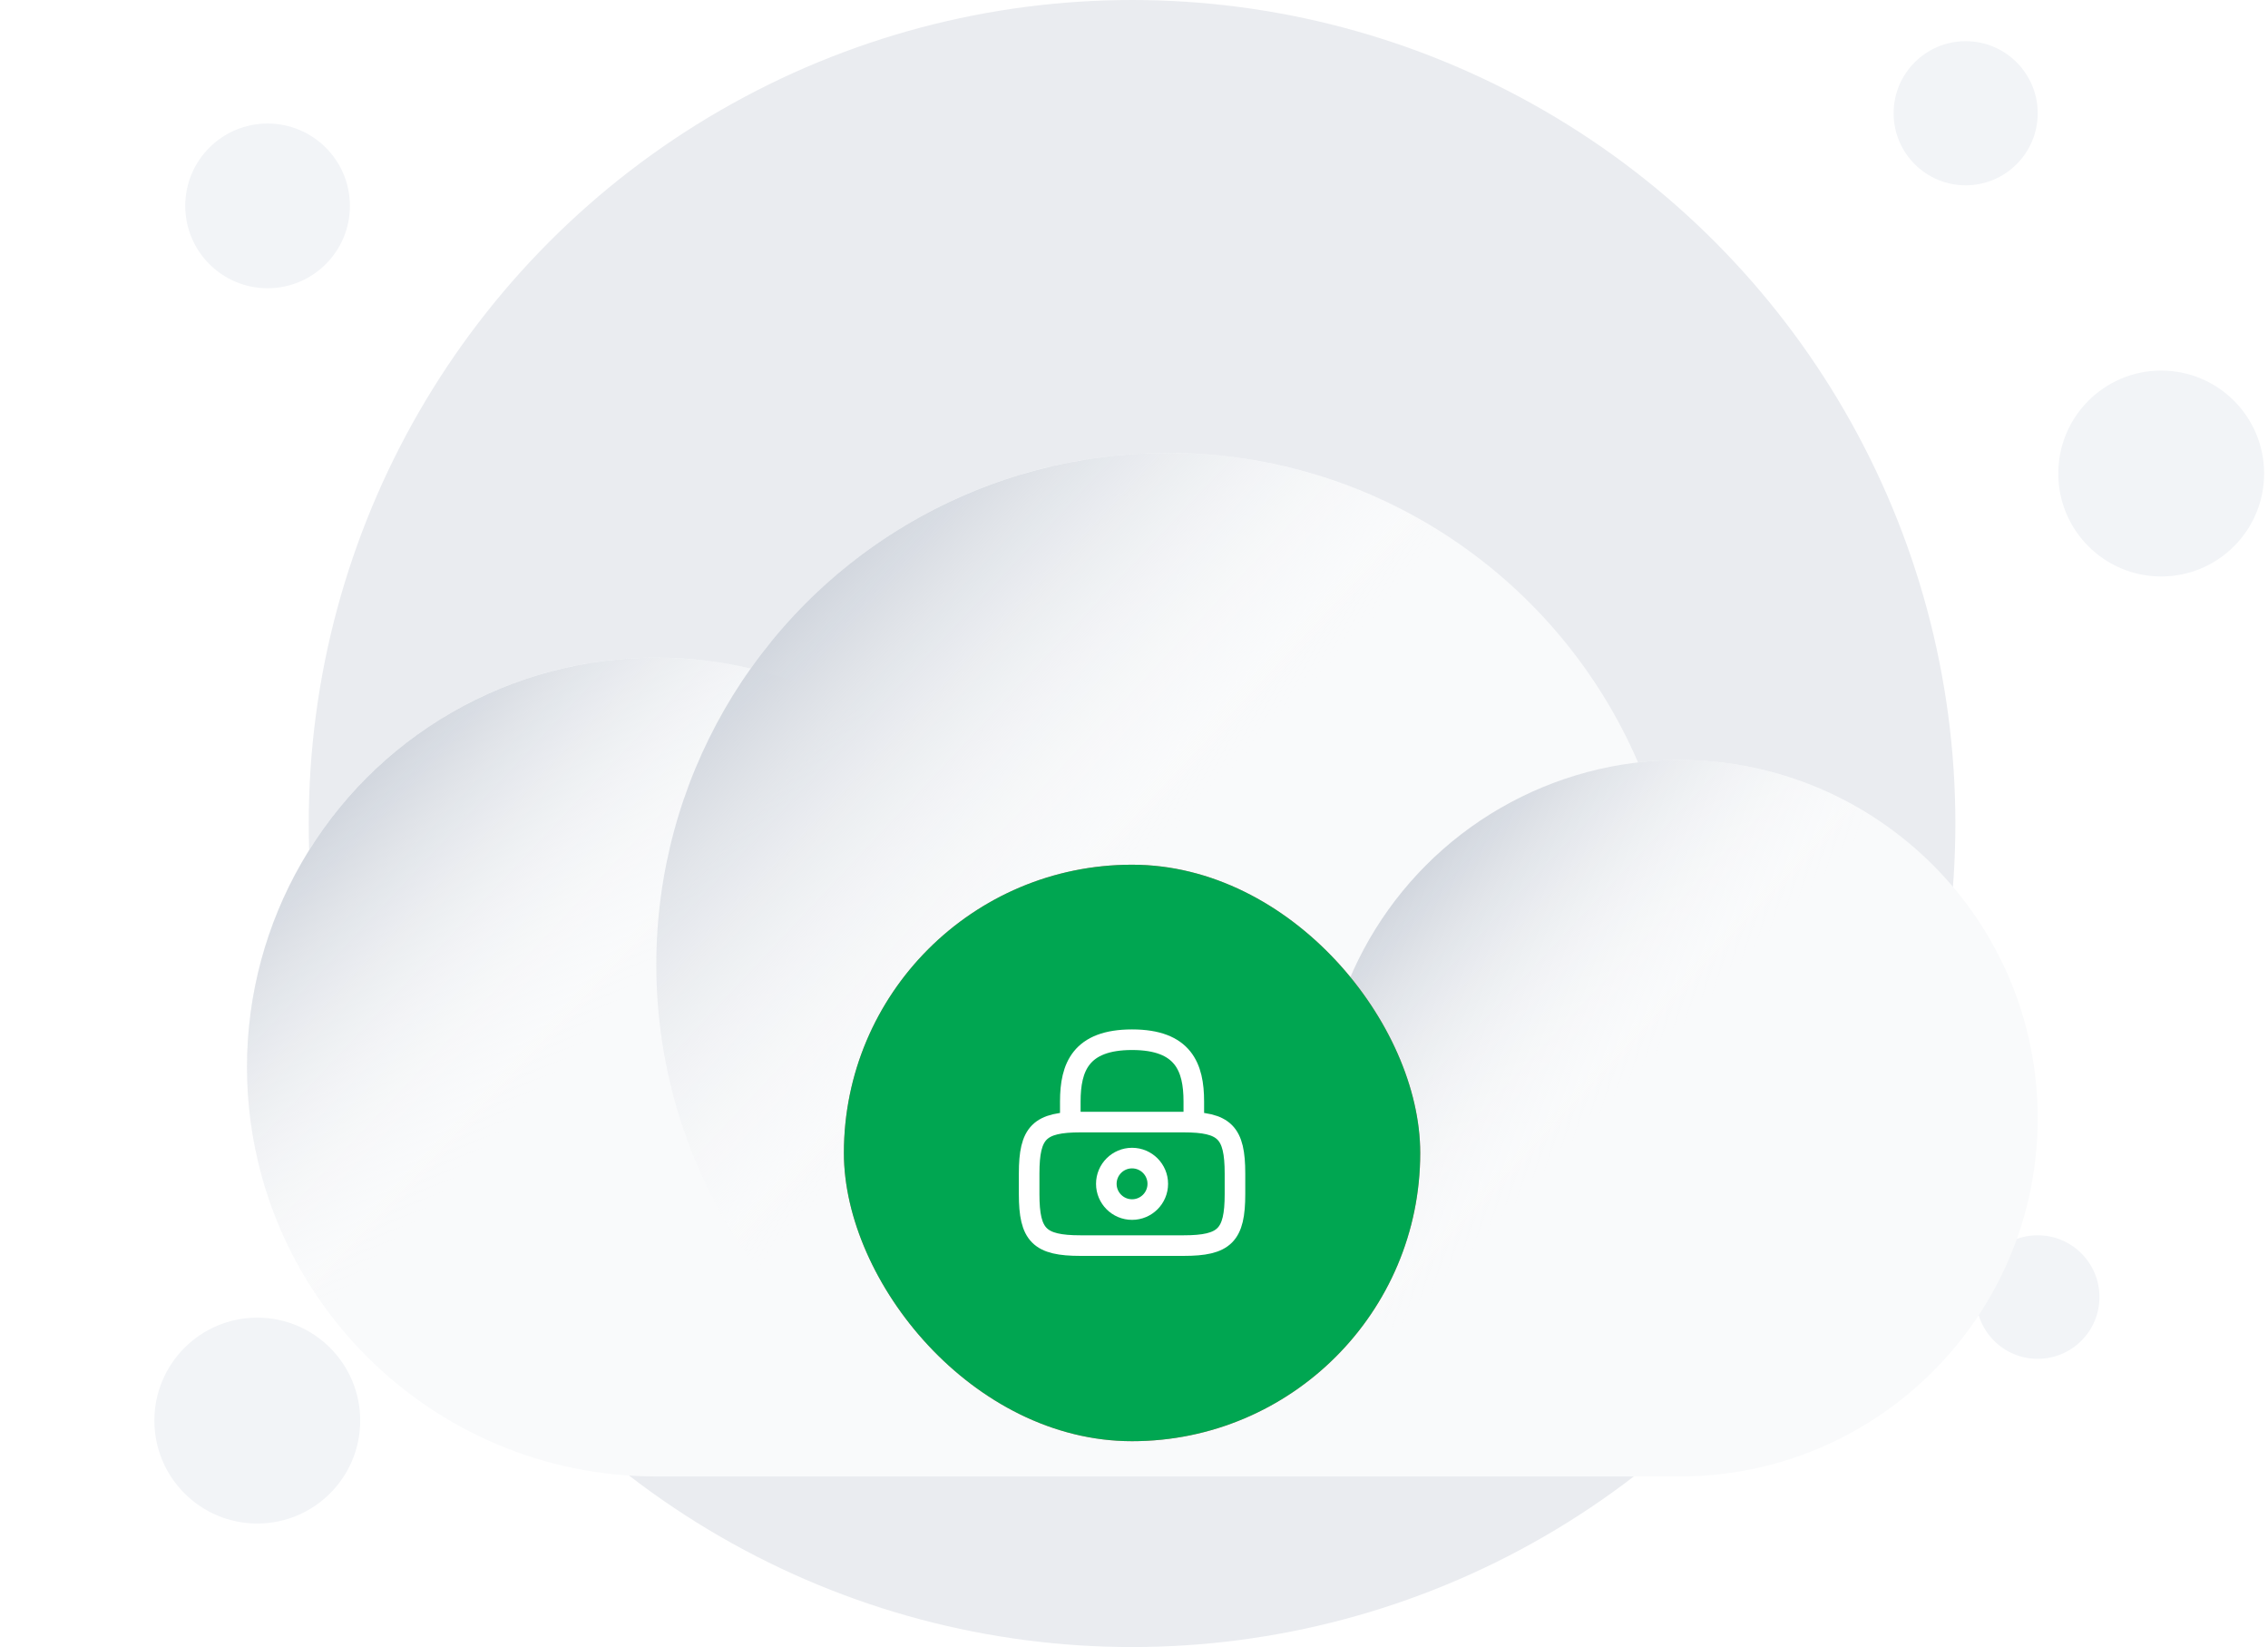 <svg width="292" height="212" viewBox="0 0 292 212" fill="none" xmlns="http://www.w3.org/2000/svg">
<circle cx="145.75" cy="106" r="106" fill="#EAECF0"/>
<circle cx="34.45" cy="26.5" r="10.6" fill="#F2F4F7"/>
<circle cx="262.35" cy="166.95" r="7.95" fill="#F2F4F7"/>
<circle cx="33.125" cy="182.85" r="13.25" fill="#F2F4F7"/>
<circle cx="278.25" cy="60.949" r="13.25" fill="#F2F4F7"/>
<circle cx="253.075" cy="14.576" r="9.275" fill="#F2F4F7"/>
<g filter="url(#filter0_dd_33_9633)">
<path fill-rule="evenodd" clip-rule="evenodd" d="M150.368 21.199C128.193 21.199 108.577 32.157 96.639 48.953C92.741 48.034 88.676 47.548 84.497 47.548C55.393 47.548 31.8 71.141 31.8 100.245C31.8 129.349 55.393 152.942 84.497 152.942L84.554 152.942H216.164C216.189 152.942 216.215 152.942 216.24 152.942C241.706 152.942 262.35 132.298 262.35 106.832C262.35 81.366 241.706 60.722 216.24 60.722C214.431 60.722 212.646 60.826 210.892 61.029C200.798 37.6 177.498 21.199 150.368 21.199Z" fill="#F9FAFB"/>
<circle cx="84.497" cy="100.244" r="52.697" fill="url(#paint0_linear_33_9633)"/>
<circle cx="150.368" cy="87.071" r="65.871" fill="url(#paint1_linear_33_9633)"/>
<circle cx="216.24" cy="106.833" r="46.11" fill="url(#paint2_linear_33_9633)"/>
</g>
<g filter="url(#filter1_b_33_9633)">
<rect x="108.65" y="111.301" width="74.2" height="74.2" rx="37.1" fill="#FF7488"/>
<rect x="108.65" y="111.301" width="74.2" height="74.2" rx="37.1" fill="#00a651"/>
</g>
<path d="M137.8 144.426V141.776C137.8 137.39 139.125 133.826 145.75 133.826C152.375 133.826 153.7 137.39 153.7 141.776V144.426" stroke="white" stroke-width="2.65" stroke-linecap="round" stroke-linejoin="round"/>
<path d="M145.75 155.688C147.579 155.688 149.062 154.204 149.062 152.375C149.062 150.546 147.579 149.062 145.75 149.062C143.92 149.062 142.437 150.546 142.437 152.375C142.437 154.204 143.92 155.688 145.75 155.688Z" stroke="white" stroke-width="2.65" stroke-linecap="round" stroke-linejoin="round"/>
<path d="M152.375 160.326H139.125C133.825 160.326 132.5 159.001 132.5 153.701V151.051C132.5 145.751 133.825 144.426 139.125 144.426H152.375C157.675 144.426 159 145.751 159 151.051V153.701C159 159.001 157.675 160.326 152.375 160.326Z" stroke="white" stroke-width="2.65" stroke-linecap="round" stroke-linejoin="round"/>
<defs>
<filter id="filter0_dd_33_9633" x="5.3" y="21.199" width="283.55" height="184.744" filterUnits="userSpaceOnUse" color-interpolation-filters="sRGB">
<feFlood flood-opacity="0" result="BackgroundImageFix"/>
<feColorMatrix in="SourceAlpha" type="matrix" values="0 0 0 0 0 0 0 0 0 0 0 0 0 0 0 0 0 0 127 0" result="hardAlpha"/>
<feMorphology radius="5.3" operator="erode" in="SourceAlpha" result="effect1_dropShadow_33_9633"/>
<feOffset dy="10.6"/>
<feGaussianBlur stdDeviation="5.3"/>
<feColorMatrix type="matrix" values="0 0 0 0 0.063 0 0 0 0 0.094 0 0 0 0 0.157 0 0 0 0.03 0"/>
<feBlend mode="normal" in2="BackgroundImageFix" result="effect1_dropShadow_33_9633"/>
<feColorMatrix in="SourceAlpha" type="matrix" values="0 0 0 0 0 0 0 0 0 0 0 0 0 0 0 0 0 0 127 0" result="hardAlpha"/>
<feMorphology radius="5.3" operator="erode" in="SourceAlpha" result="effect2_dropShadow_33_9633"/>
<feOffset dy="26.5"/>
<feGaussianBlur stdDeviation="15.9"/>
<feColorMatrix type="matrix" values="0 0 0 0 0.063 0 0 0 0 0.094 0 0 0 0 0.157 0 0 0 0.08 0"/>
<feBlend mode="normal" in2="effect1_dropShadow_33_9633" result="effect2_dropShadow_33_9633"/>
<feBlend mode="normal" in="SourceGraphic" in2="effect2_dropShadow_33_9633" result="shape"/>
</filter>
<filter id="filter1_b_33_9633" x="100.65" y="103.301" width="90.2" height="90.199" filterUnits="userSpaceOnUse" color-interpolation-filters="sRGB">
<feFlood flood-opacity="0" result="BackgroundImageFix"/>
<feGaussianBlur in="BackgroundImageFix" stdDeviation="4"/>
<feComposite in2="SourceAlpha" operator="in" result="effect1_backgroundBlur_33_9633"/>
<feBlend mode="normal" in="SourceGraphic" in2="effect1_backgroundBlur_33_9633" result="shape"/>
</filter>
<linearGradient id="paint0_linear_33_9633" x1="44.033" y1="65.426" x2="137.194" y2="152.941" gradientUnits="userSpaceOnUse">
<stop stop-color="#D0D5DD"/>
<stop offset="0.351" stop-color="white" stop-opacity="0"/>
</linearGradient>
<linearGradient id="paint1_linear_33_9633" x1="99.789" y1="43.548" x2="216.24" y2="152.942" gradientUnits="userSpaceOnUse">
<stop stop-color="#D0D5DD"/>
<stop offset="0.351" stop-color="white" stop-opacity="0"/>
</linearGradient>
<linearGradient id="paint2_linear_33_9633" x1="180.834" y1="76.367" x2="262.35" y2="152.943" gradientUnits="userSpaceOnUse">
<stop stop-color="#D0D5DD"/>
<stop offset="0.351" stop-color="white" stop-opacity="0"/>
</linearGradient>
</defs>
</svg>
